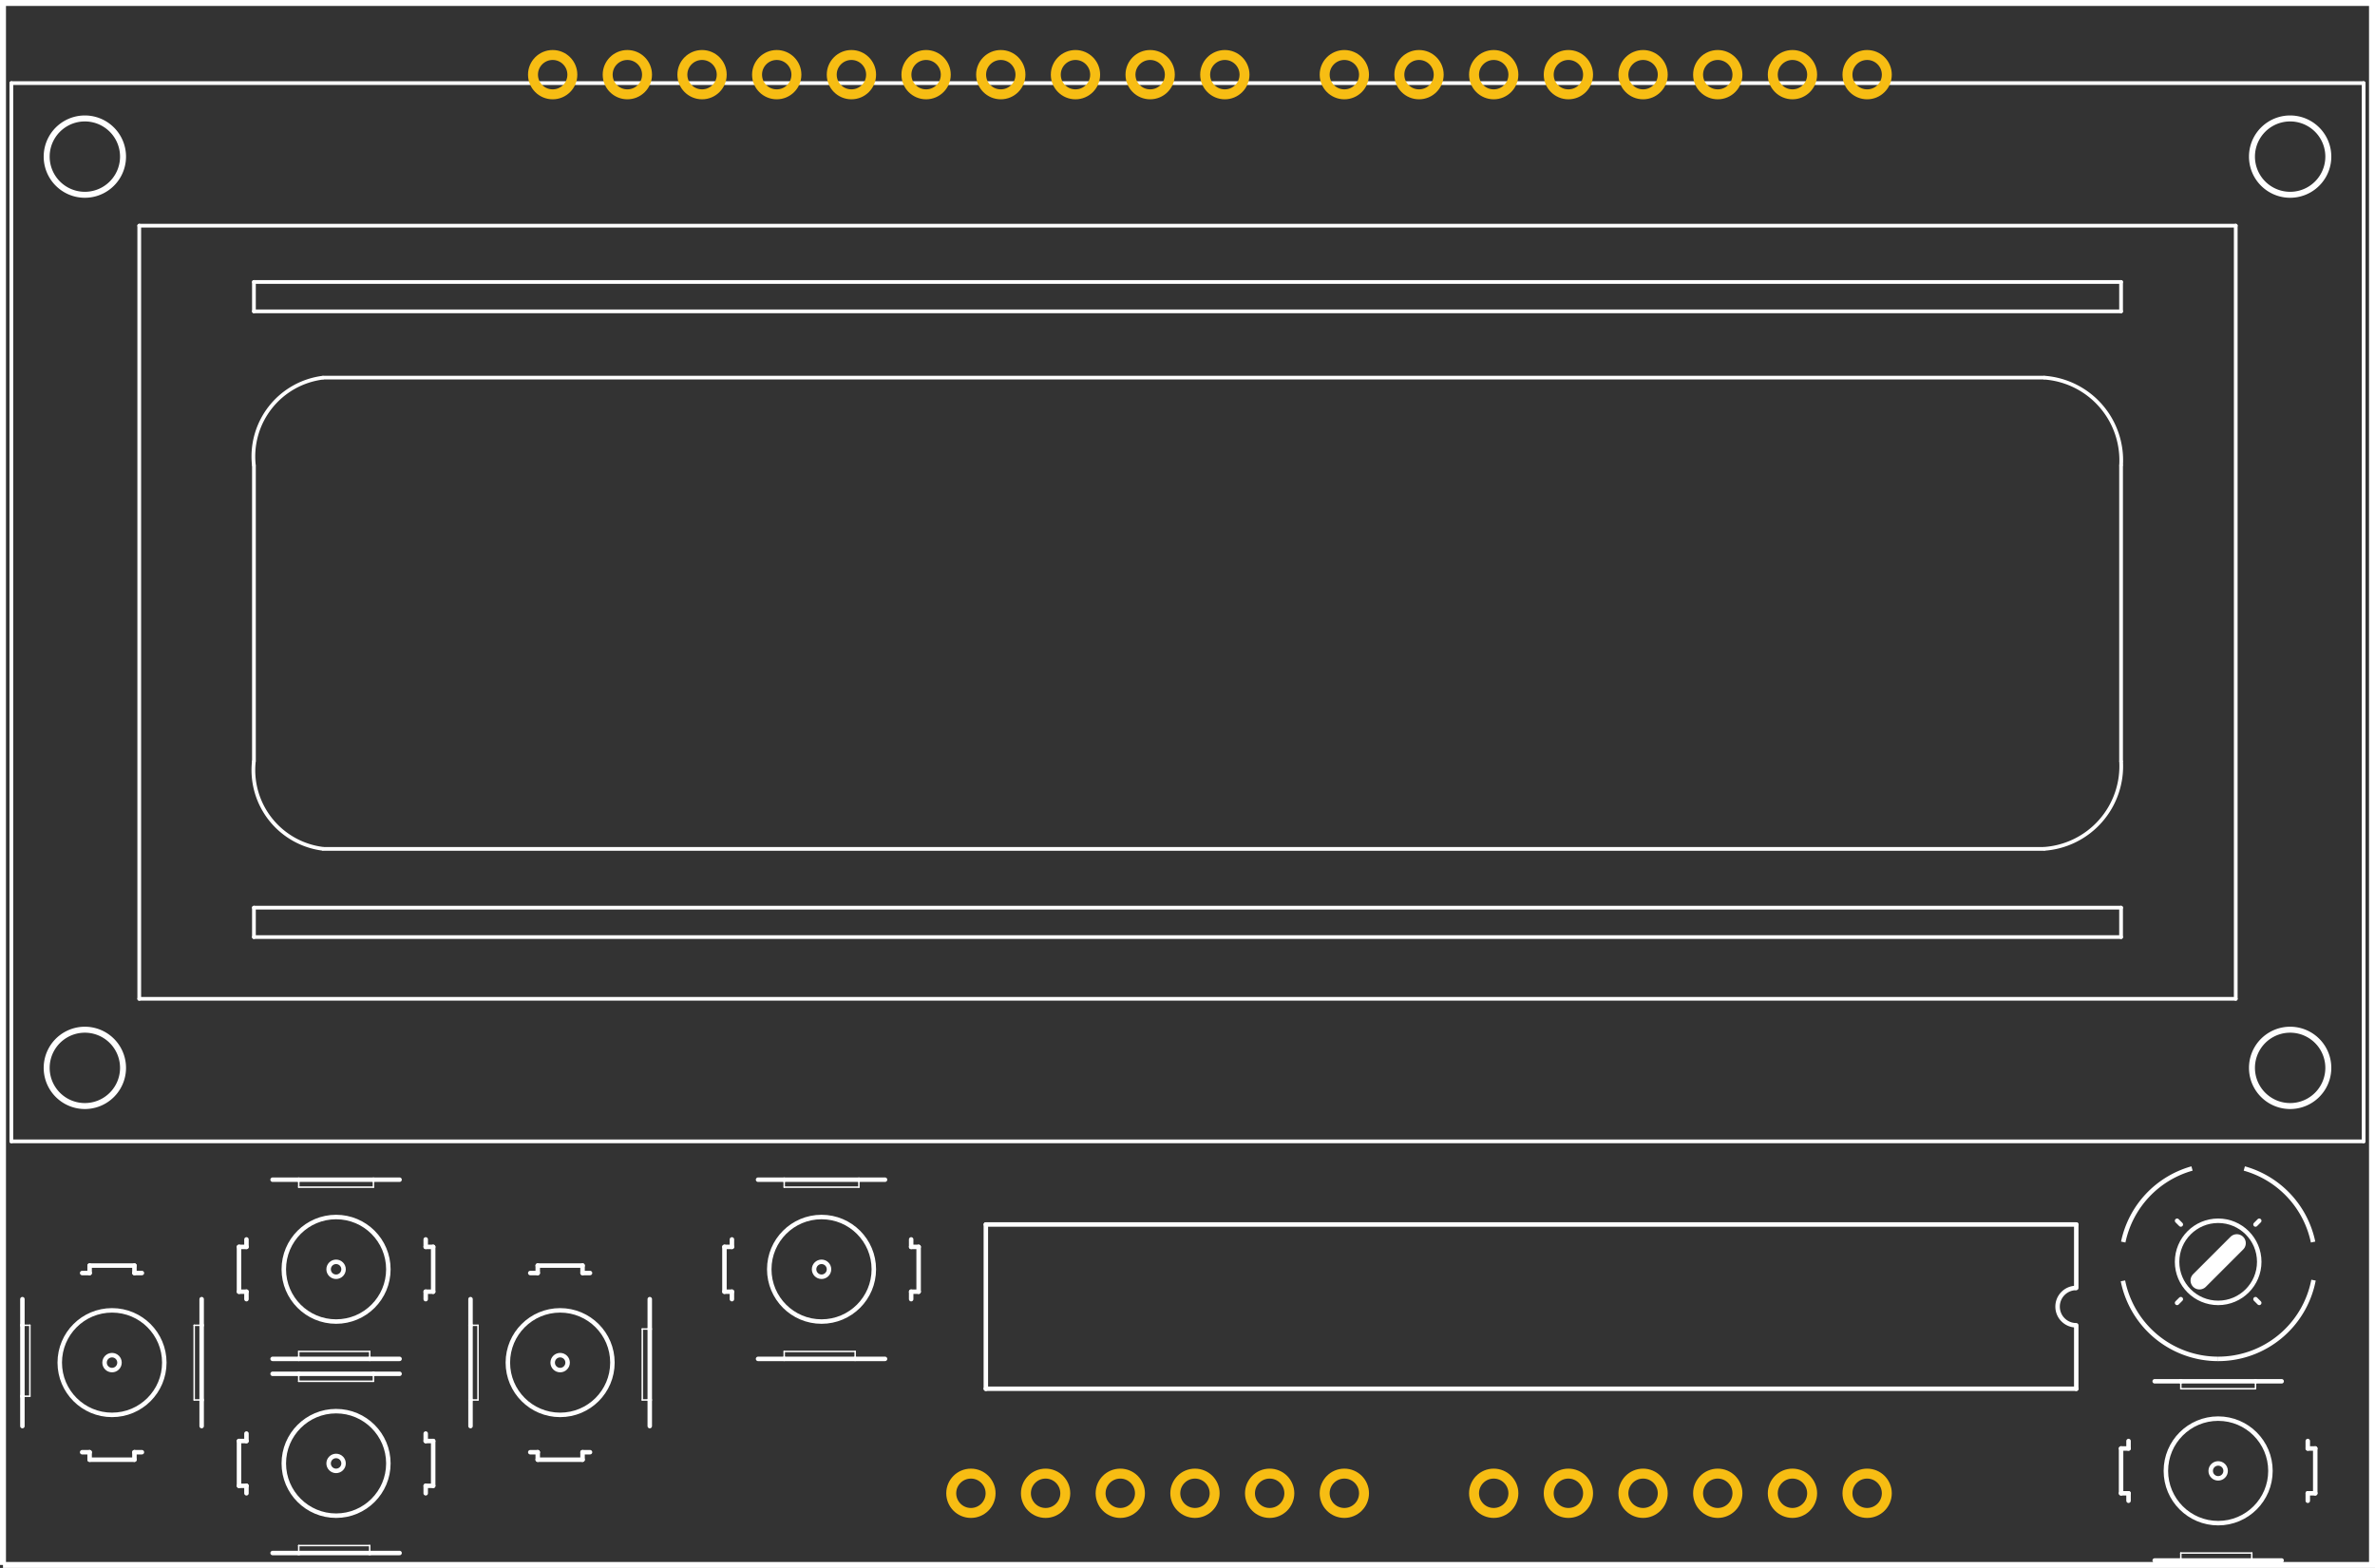 <?xml version='1.0' encoding='UTF-8' standalone='no'?>
<!-- Created with Fritzing (http://www.fritzing.org/) -->
<svg xmlns="http://www.w3.org/2000/svg" height="2.1in" version="1.2" baseProfile="tiny" x="0in"  viewBox="0 0 228.96 151.2" width="3.18in" y="0in">
    <rect x="0" y="0" width="228.96" height="151.2" fill="#333333" stroke="none"/>
    <desc>
        <referenceFile>Adafruit RGB LCD Shield_pcb.svg</referenceFile>
    </desc>
    <desc >Fritzing footprint generated by brd2svg</desc>
    <g  id="silkscreen" gorn="0.1">
        <path fill="none" d="M0.288,150.912L0.288,0.288L228.672,0.288L228.672,150.912L0.288,150.912M4.5,102.977a3.68,3.68,0,1,0,7.361,0,3.68,3.68,0,1,0,-7.361,0zM4.5,15.103a3.68,3.68,0,1,0,7.361,0,3.68,3.68,0,1,0,-7.361,0zM217.099,15.103a3.68,3.68,0,1,0,7.361,0,3.68,3.68,0,1,0,-7.361,0zM217.099,102.977a3.68,3.68,0,1,0,7.361,0,3.68,3.68,0,1,0,-7.361,0z" stroke-width="0.576"  stroke="white"/>
        <g >
            <title >element:DOWN</title>
            <g >
                <title >package:B3F-10XX</title>
                <line stroke-width="0.432" stroke-linecap="round"  x2="41.04" x1="41.76" stroke="white" y1="143.28" y2="143.28"/>
                <line stroke-width="0.432" stroke-linecap="round"  x2="41.76" x1="41.76" stroke="white" y1="143.28" y2="138.96"/>
                <line stroke-width="0.432" stroke-linecap="round"  x2="41.76" x1="41.04" stroke="white" y1="138.96" y2="138.96"/>
                <line stroke-width="0.432" stroke-linecap="round"  x2="23.76" x1="23.04" stroke="white" y1="138.96" y2="138.96"/>
                <line stroke-width="0.432" stroke-linecap="round"  x2="23.04" x1="23.04" stroke="white" y1="138.96" y2="143.28"/>
                <line stroke-width="0.432" stroke-linecap="round"  x2="23.04" x1="23.76" stroke="white" y1="143.28" y2="143.28"/>
                <line stroke-width="0.144" stroke-linecap="round"  x2="28.8" x1="28.8" stroke="white" y1="132.48" y2="133.2"/>
                <line stroke-width="0.144" stroke-linecap="round"  x2="28.8" x1="36" stroke="white" y1="133.2" y2="133.2"/>
                <line stroke-width="0.144" stroke-linecap="round"  x2="36" x1="36" stroke="white" y1="133.2" y2="132.48"/>
                <line stroke-width="0.144" stroke-linecap="round"  x2="28.8" x1="35.64" stroke="white" y1="149.04" y2="149.04"/>
                <line stroke-width="0.144" stroke-linecap="round"  x2="35.64" x1="35.64" stroke="white" y1="149.04" y2="149.76"/>
                <line stroke-width="0.144" stroke-linecap="round"  x2="28.8" x1="28.8" stroke="white" y1="149.04" y2="149.76"/>
                <line stroke-width="0.432" stroke-linecap="round"  x2="28.8" x1="26.28" stroke="white" y1="149.76" y2="149.76"/>
                <line stroke-width="0.432" stroke-linecap="round"  x2="36" x1="38.52" stroke="white" y1="132.48" y2="132.48"/>
                <line stroke-width="0.432" stroke-linecap="round"  x2="28.8" x1="36" stroke="white" y1="132.48" y2="132.48"/>
                <line stroke-width="0.432" stroke-linecap="round"  x2="26.28" x1="28.8" stroke="white" y1="132.48" y2="132.48"/>
                <line stroke-width="0.432" stroke-linecap="round"  x2="35.64" x1="28.8" stroke="white" y1="149.76" y2="149.76"/>
                <line stroke-width="0.432" stroke-linecap="round"  x2="38.52" x1="35.64" stroke="white" y1="149.76" y2="149.76"/>
                <line stroke-width="0.432" stroke-linecap="round"  x2="41.04" x1="41.04" stroke="white" y1="143.28" y2="144"/>
                <line stroke-width="0.432" stroke-linecap="round"  x2="41.04" x1="41.04" stroke="white" y1="138.96" y2="138.24"/>
                <line stroke-width="0.432" stroke-linecap="round"  x2="23.76" x1="23.76" stroke="white" y1="143.28" y2="144"/>
                <line stroke-width="0.432" stroke-linecap="round"  x2="23.76" x1="23.76" stroke="white" y1="138.96" y2="138.24"/>
                <circle cy="141.12" fill="none" stroke-width="0.432"  cx="32.4" r="5.04" stroke="white"/>
                <circle cy="141.12" fill="none" stroke-width="0.432"  cx="32.4" r="0.72" stroke="white"/>
            </g>
        </g>
        <g >
            <title >element:IC1</title>
            <g >
                <title >package:DIL28-3-ROUND</title>
                <line stroke-width="0.432" stroke-linecap="round"  x2="200.16" x1="200.16" stroke="white" y1="124.2" y2="118.08"/>
                <path fill="none" d="M200.16,124.2A1.8,1.8,0,1,0,200.16,127.8" stroke-width="0.432"  stroke="white"/>
                <line stroke-width="0.432" stroke-linecap="round"  x2="95.04" x1="200.16" stroke="white" y1="118.08" y2="118.08"/>
                <line stroke-width="0.432" stroke-linecap="round"  x2="200.16" x1="200.16" stroke="white" y1="133.92" y2="127.8"/>
                <line stroke-width="0.432" stroke-linecap="round"  x2="95.04" x1="200.16" stroke="white" y1="133.92" y2="133.92"/>
                <line stroke-width="0.432" stroke-linecap="round"  x2="95.04" x1="95.04" stroke="white" y1="133.92" y2="118.08"/>
            </g>
        </g>
        <g >
            <title >element:LEFT</title>
            <g >
                <title >package:B3F-10XX</title>
                <line stroke-width="0.432" stroke-linecap="round"  x2="8.64" x1="8.64" stroke="white" y1="140.76" y2="140.04"/>
                <line stroke-width="0.432" stroke-linecap="round"  x2="12.96" x1="8.64" stroke="white" y1="140.76" y2="140.76"/>
                <line stroke-width="0.432" stroke-linecap="round"  x2="12.96" x1="12.96" stroke="white" y1="140.04" y2="140.76"/>
                <line stroke-width="0.432" stroke-linecap="round"  x2="12.96" x1="12.96" stroke="white" y1="122.04" y2="122.76"/>
                <line stroke-width="0.432" stroke-linecap="round"  x2="8.64" x1="12.96" stroke="white" y1="122.04" y2="122.04"/>
                <line stroke-width="0.432" stroke-linecap="round"  x2="8.64" x1="8.64" stroke="white" y1="122.76" y2="122.04"/>
                <line stroke-width="0.144" stroke-linecap="round"  x2="18.72" x1="19.44" stroke="white" y1="127.8" y2="127.8"/>
                <line stroke-width="0.144" stroke-linecap="round"  x2="18.72" x1="18.72" stroke="white" y1="135" y2="127.8"/>
                <line stroke-width="0.144" stroke-linecap="round"  x2="19.44" x1="18.72" stroke="white" y1="135" y2="135"/>
                <line stroke-width="0.144" stroke-linecap="round"  x2="2.88" x1="2.88" stroke="white" y1="134.64" y2="127.8"/>
                <line stroke-width="0.144" stroke-linecap="round"  x2="2.16" x1="2.88" stroke="white" y1="134.64" y2="134.64"/>
                <line stroke-width="0.144" stroke-linecap="round"  x2="2.16" x1="2.88" stroke="white" y1="127.8" y2="127.8"/>
                <line stroke-width="0.432" stroke-linecap="round"  x2="2.16" x1="2.16" stroke="white" y1="125.28" y2="127.8"/>
                <line stroke-width="0.432" stroke-linecap="round"  x2="19.44" x1="19.44" stroke="white" y1="137.52" y2="135"/>
                <line stroke-width="0.432" stroke-linecap="round"  x2="19.44" x1="19.44" stroke="white" y1="135" y2="127.8"/>
                <line stroke-width="0.432" stroke-linecap="round"  x2="19.44" x1="19.44" stroke="white" y1="127.8" y2="125.28"/>
                <line stroke-width="0.432" stroke-linecap="round"  x2="2.16" x1="2.16" stroke="white" y1="127.8" y2="134.64"/>
                <line stroke-width="0.432" stroke-linecap="round"  x2="2.16" x1="2.16" stroke="white" y1="134.64" y2="137.52"/>
                <line stroke-width="0.432" stroke-linecap="round"  x2="7.92" x1="8.64" stroke="white" y1="140.04" y2="140.04"/>
                <line stroke-width="0.432" stroke-linecap="round"  x2="13.68" x1="12.96" stroke="white" y1="140.04" y2="140.04"/>
                <line stroke-width="0.432" stroke-linecap="round"  x2="7.92" x1="8.64" stroke="white" y1="122.76" y2="122.76"/>
                <line stroke-width="0.432" stroke-linecap="round"  x2="13.68" x1="12.96" stroke="white" y1="122.76" y2="122.76"/>
                <circle cy="131.4" fill="none" stroke-width="0.432"  cx="10.8" r="5.04" stroke="white"/>
                <circle cy="131.4" fill="none" stroke-width="0.432"  cx="10.8" r="0.72" stroke="white"/>
            </g>
        </g>
        <g >
            <title >element:RESET</title>
            <g >
                <title >package:B3F-10XX</title>
                <line stroke-width="0.432" stroke-linecap="round"  x2="222.48" x1="223.2" stroke="white" y1="144" y2="144"/>
                <line stroke-width="0.432" stroke-linecap="round"  x2="223.2" x1="223.2" stroke="white" y1="144" y2="139.68"/>
                <line stroke-width="0.432" stroke-linecap="round"  x2="223.2" x1="222.48" stroke="white" y1="139.68" y2="139.68"/>
                <line stroke-width="0.432" stroke-linecap="round"  x2="205.2" x1="204.48" stroke="white" y1="139.68" y2="139.68"/>
                <line stroke-width="0.432" stroke-linecap="round"  x2="204.48" x1="204.48" stroke="white" y1="139.68" y2="144"/>
                <line stroke-width="0.432" stroke-linecap="round"  x2="204.48" x1="205.2" stroke="white" y1="144" y2="144"/>
                <line stroke-width="0.144" stroke-linecap="round"  x2="210.24" x1="210.24" stroke="white" y1="133.2" y2="133.92"/>
                <line stroke-width="0.144" stroke-linecap="round"  x2="210.24" x1="217.44" stroke="white" y1="133.92" y2="133.92"/>
                <line stroke-width="0.144" stroke-linecap="round"  x2="217.44" x1="217.44" stroke="white" y1="133.92" y2="133.2"/>
                <line stroke-width="0.144" stroke-linecap="round"  x2="210.24" x1="217.08" stroke="white" y1="149.76" y2="149.76"/>
                <line stroke-width="0.144" stroke-linecap="round"  x2="217.08" x1="217.08" stroke="white" y1="149.76" y2="150.48"/>
                <line stroke-width="0.144" stroke-linecap="round"  x2="210.24" x1="210.24" stroke="white" y1="149.76" y2="150.48"/>
                <line stroke-width="0.432" stroke-linecap="round"  x2="210.24" x1="207.72" stroke="white" y1="150.48" y2="150.48"/>
                <line stroke-width="0.432" stroke-linecap="round"  x2="217.44" x1="219.96" stroke="white" y1="133.2" y2="133.2"/>
                <line stroke-width="0.432" stroke-linecap="round"  x2="210.24" x1="217.44" stroke="white" y1="133.2" y2="133.2"/>
                <line stroke-width="0.432" stroke-linecap="round"  x2="207.72" x1="210.24" stroke="white" y1="133.2" y2="133.2"/>
                <line stroke-width="0.432" stroke-linecap="round"  x2="217.08" x1="210.24" stroke="white" y1="150.48" y2="150.48"/>
                <line stroke-width="0.432" stroke-linecap="round"  x2="219.96" x1="217.08" stroke="white" y1="150.48" y2="150.48"/>
                <line stroke-width="0.432" stroke-linecap="round"  x2="222.48" x1="222.48" stroke="white" y1="144" y2="144.72"/>
                <line stroke-width="0.432" stroke-linecap="round"  x2="222.48" x1="222.48" stroke="white" y1="139.68" y2="138.96"/>
                <line stroke-width="0.432" stroke-linecap="round"  x2="205.2" x1="205.2" stroke="white" y1="144" y2="144.72"/>
                <line stroke-width="0.432" stroke-linecap="round"  x2="205.2" x1="205.2" stroke="white" y1="139.68" y2="138.96"/>
                <circle cy="141.84" fill="none" stroke-width="0.432"  cx="213.84" r="5.04" stroke="white"/>
                <circle cy="141.84" fill="none" stroke-width="0.432"  cx="213.84" r="0.72" stroke="white"/>
            </g>
        </g>
        <g >
            <title >element:RIGHT</title>
            <g >
                <title >package:B3F-10XX</title>
                <line stroke-width="0.432" stroke-linecap="round"  x2="56.16" x1="56.16" stroke="white" y1="122.04" y2="122.76"/>
                <line stroke-width="0.432" stroke-linecap="round"  x2="51.84" x1="56.16" stroke="white" y1="122.04" y2="122.04"/>
                <line stroke-width="0.432" stroke-linecap="round"  x2="51.84" x1="51.84" stroke="white" y1="122.76" y2="122.04"/>
                <line stroke-width="0.432" stroke-linecap="round"  x2="51.84" x1="51.84" stroke="white" y1="140.76" y2="140.04"/>
                <line stroke-width="0.432" stroke-linecap="round"  x2="56.16" x1="51.84" stroke="white" y1="140.76" y2="140.76"/>
                <line stroke-width="0.432" stroke-linecap="round"  x2="56.16" x1="56.16" stroke="white" y1="140.04" y2="140.76"/>
                <line stroke-width="0.144" stroke-linecap="round"  x2="46.08" x1="45.36" stroke="white" y1="135" y2="135"/>
                <line stroke-width="0.144" stroke-linecap="round"  x2="46.08" x1="46.08" stroke="white" y1="127.8" y2="135"/>
                <line stroke-width="0.144" stroke-linecap="round"  x2="45.36" x1="46.08" stroke="white" y1="127.8" y2="127.8"/>
                <line stroke-width="0.144" stroke-linecap="round"  x2="61.92" x1="61.92" stroke="white" y1="128.16" y2="135"/>
                <line stroke-width="0.144" stroke-linecap="round"  x2="62.64" x1="61.92" stroke="white" y1="128.16" y2="128.16"/>
                <line stroke-width="0.144" stroke-linecap="round"  x2="62.64" x1="61.92" stroke="white" y1="135" y2="135"/>
                <line stroke-width="0.432" stroke-linecap="round"  x2="62.64" x1="62.64" stroke="white" y1="137.52" y2="135"/>
                <line stroke-width="0.432" stroke-linecap="round"  x2="45.36" x1="45.36" stroke="white" y1="125.28" y2="127.8"/>
                <line stroke-width="0.432" stroke-linecap="round"  x2="45.36" x1="45.36" stroke="white" y1="127.8" y2="135"/>
                <line stroke-width="0.432" stroke-linecap="round"  x2="45.36" x1="45.36" stroke="white" y1="135" y2="137.52"/>
                <line stroke-width="0.432" stroke-linecap="round"  x2="62.64" x1="62.64" stroke="white" y1="135" y2="128.16"/>
                <line stroke-width="0.432" stroke-linecap="round"  x2="62.64" x1="62.64" stroke="white" y1="128.16" y2="125.28"/>
                <line stroke-width="0.432" stroke-linecap="round"  x2="56.88" x1="56.16" stroke="white" y1="122.76" y2="122.76"/>
                <line stroke-width="0.432" stroke-linecap="round"  x2="51.12" x1="51.84" stroke="white" y1="122.76" y2="122.76"/>
                <line stroke-width="0.432" stroke-linecap="round"  x2="56.88" x1="56.16" stroke="white" y1="140.04" y2="140.04"/>
                <line stroke-width="0.432" stroke-linecap="round"  x2="51.12" x1="51.84" stroke="white" y1="140.04" y2="140.04"/>
                <circle cy="131.4" fill="none" stroke-width="0.432"  cx="54" r="5.04" stroke="white"/>
                <circle cy="131.4" fill="none" stroke-width="0.432"  cx="54" r="0.72" stroke="white"/>
            </g>
        </g>
        <g >
            <title >element:SELECT</title>
            <g >
                <title >package:B3F-10XX</title>
                <line stroke-width="0.432" stroke-linecap="round"  x2="87.84" x1="88.56" stroke="white" y1="124.56" y2="124.56"/>
                <line stroke-width="0.432" stroke-linecap="round"  x2="88.56" x1="88.56" stroke="white" y1="124.56" y2="120.24"/>
                <line stroke-width="0.432" stroke-linecap="round"  x2="88.56" x1="87.84" stroke="white" y1="120.24" y2="120.24"/>
                <line stroke-width="0.432" stroke-linecap="round"  x2="70.56" x1="69.84" stroke="white" y1="120.24" y2="120.24"/>
                <line stroke-width="0.432" stroke-linecap="round"  x2="69.84" x1="69.84" stroke="white" y1="120.24" y2="124.56"/>
                <line stroke-width="0.432" stroke-linecap="round"  x2="69.84" x1="70.56" stroke="white" y1="124.56" y2="124.56"/>
                <line stroke-width="0.144" stroke-linecap="round"  x2="75.6" x1="75.6" stroke="white" y1="113.76" y2="114.48"/>
                <line stroke-width="0.144" stroke-linecap="round"  x2="75.6" x1="82.8" stroke="white" y1="114.48" y2="114.48"/>
                <line stroke-width="0.144" stroke-linecap="round"  x2="82.8" x1="82.8" stroke="white" y1="114.48" y2="113.76"/>
                <line stroke-width="0.144" stroke-linecap="round"  x2="75.6" x1="82.44" stroke="white" y1="130.32" y2="130.32"/>
                <line stroke-width="0.144" stroke-linecap="round"  x2="82.44" x1="82.44" stroke="white" y1="130.32" y2="131.04"/>
                <line stroke-width="0.144" stroke-linecap="round"  x2="75.6" x1="75.6" stroke="white" y1="130.32" y2="131.04"/>
                <line stroke-width="0.432" stroke-linecap="round"  x2="75.6" x1="73.08" stroke="white" y1="131.04" y2="131.04"/>
                <line stroke-width="0.432" stroke-linecap="round"  x2="82.8" x1="85.32" stroke="white" y1="113.76" y2="113.76"/>
                <line stroke-width="0.432" stroke-linecap="round"  x2="75.6" x1="82.8" stroke="white" y1="113.76" y2="113.76"/>
                <line stroke-width="0.432" stroke-linecap="round"  x2="73.08" x1="75.6" stroke="white" y1="113.76" y2="113.76"/>
                <line stroke-width="0.432" stroke-linecap="round"  x2="82.44" x1="75.6" stroke="white" y1="131.04" y2="131.04"/>
                <line stroke-width="0.432" stroke-linecap="round"  x2="85.32" x1="82.44" stroke="white" y1="131.04" y2="131.04"/>
                <line stroke-width="0.432" stroke-linecap="round"  x2="87.84" x1="87.84" stroke="white" y1="124.56" y2="125.28"/>
                <line stroke-width="0.432" stroke-linecap="round"  x2="87.84" x1="87.84" stroke="white" y1="120.24" y2="119.52"/>
                <line stroke-width="0.432" stroke-linecap="round"  x2="70.56" x1="70.56" stroke="white" y1="124.56" y2="125.28"/>
                <line stroke-width="0.432" stroke-linecap="round"  x2="70.56" x1="70.56" stroke="white" y1="120.24" y2="119.52"/>
                <circle cy="122.4" fill="none" stroke-width="0.432"  cx="79.2" r="5.04" stroke="white"/>
                <circle cy="122.4" fill="none" stroke-width="0.432"  cx="79.2" r="0.72" stroke="white"/>
            </g>
        </g>
        <g >
            <title >element:TM1</title>
            <g >
                <title >package:6MM</title>
                <line stroke-width="1.728" stroke-linecap="round"  x2="215.64" x1="212.04" stroke="white" y1="123.48" y2="119.88"/>
                <line stroke-width="0.432" stroke-linecap="round"  x2="217.8" x1="217.44" stroke="white" y1="118.08" y2="117.72"/>
                <line stroke-width="0.432" stroke-linecap="round"  x2="209.88" x1="210.24" stroke="white" y1="118.08" y2="117.72"/>
                <line stroke-width="0.432" stroke-linecap="round"  x2="209.88" x1="210.24" stroke="white" y1="125.28" y2="125.64"/>
                <line stroke-width="0.432" stroke-linecap="round"  x2="217.8" x1="217.44" stroke="white" y1="125.28" y2="125.64"/>
                <path fill="none" d="M204.661,123.516A9.36,9.36,0,0,0,213.84,131.04" stroke-width="0.432"  stroke="white"/>
                <path fill="none" d="M213.84,131.04A9.36,9.36,0,0,0,223.032,123.448" stroke-width="0.432"  stroke="white"/>
                <path fill="none" d="M211.32,112.68A9.346,9.346,0,0,0,204.69,119.773" stroke-width="0.432"  stroke="white"/>
                <path fill="none" d="M222.99,119.773A9.346,9.346,0,0,0,216.36,112.68" stroke-width="0.432"  stroke="white"/>
                <circle cy="121.68" fill="none" stroke-width="0.432"  cx="213.84" r="3.96" stroke="white"/>
            </g>
        </g>
        <g >
            <title >element:U$1</title>
            <g >
                <title >package:LCD1602-RGB</title>
                <line stroke-width="0.36" stroke-linecap="round"  x2="227.866" x1="1.094" stroke="white" y1="110.064" y2="110.064"/>
                <line stroke-width="0.36" stroke-linecap="round"  x2="227.866" x1="227.866" stroke="white" y1="110.064" y2="8.016"/>
                <line stroke-width="0.36" stroke-linecap="round"  x2="1.094" x1="227.866" stroke="white" y1="8.016" y2="8.016"/>
                <line stroke-width="0.36" stroke-linecap="round"  x2="1.094" x1="1.094" stroke="white" y1="8.016" y2="110.064"/>
                <line stroke-width="0.36" stroke-linecap="round"  x2="215.535" x1="13.425" stroke="white" y1="21.764" y2="21.764"/>
                <line stroke-width="0.36" stroke-linecap="round"  x2="215.535" x1="215.535" stroke="white" y1="21.764" y2="96.316"/>
                <line stroke-width="0.36" stroke-linecap="round"  x2="13.425" x1="215.535" stroke="white" y1="96.316" y2="96.316"/>
                <line stroke-width="0.36" stroke-linecap="round"  x2="13.425" x1="13.425" stroke="white" y1="96.316" y2="21.764"/>
                <line stroke-width="0.36" stroke-linecap="round"  x2="204.48" x1="24.48" stroke="white" y1="27.19" y2="27.19"/>
                <line stroke-width="0.36" stroke-linecap="round"  x2="204.48" x1="204.48" stroke="white" y1="27.19" y2="30.025"/>
                <line stroke-width="0.36" stroke-linecap="round"  x2="24.48" x1="204.48" stroke="white" y1="30.025" y2="30.025"/>
                <line stroke-width="0.36" stroke-linecap="round"  x2="24.48" x1="24.48" stroke="white" y1="30.025" y2="27.19"/>
                <line stroke-width="0.36" stroke-linecap="round"  x2="204.48" x1="24.48" stroke="white" y1="90.363" y2="90.363"/>
                <line stroke-width="0.36" stroke-linecap="round"  x2="204.48" x1="204.48" stroke="white" y1="90.363" y2="87.528"/>
                <line stroke-width="0.36" stroke-linecap="round"  x2="24.48" x1="204.48" stroke="white" y1="87.528" y2="87.528"/>
                <line stroke-width="0.36" stroke-linecap="round"  x2="24.48" x1="24.48" stroke="white" y1="87.528" y2="90.363"/>
                <path fill="none" d="M31.181,36.414A7.656,7.656,0,0,0,24.48,44.918" stroke-width="0.36"  stroke="white"/>
                <line stroke-width="0.36" stroke-linecap="round"  x2="24.48" x1="24.48" stroke="white" y1="44.918" y2="73.355"/>
                <path fill="none" d="M24.48,73.355A7.656,7.656,0,0,0,31.181,81.859" stroke-width="0.36"  stroke="white"/>
                <line stroke-width="0.36" stroke-linecap="round"  x2="197.031" x1="31.181" stroke="white" y1="81.859" y2="81.859"/>
                <path fill="none" d="M197.031,81.859A7.994,7.994,0,0,0,204.48,73.355" stroke-width="0.36"  stroke="white"/>
                <line stroke-width="0.36" stroke-linecap="round"  x2="204.48" x1="204.48" stroke="white" y1="73.355" y2="44.918"/>
                <path fill="none" d="M204.48,44.918A7.994,7.994,0,0,0,197.031,36.414" stroke-width="0.36"  stroke="white"/>
                <line stroke-width="0.36" stroke-linecap="round"  x2="31.181" x1="197.031" stroke="white" y1="36.414" y2="36.414"/>
            </g>
        </g>
        <g >
            <title >element:U1</title>
            <g >
                <title >package:ARDUINOR3-NOTEXT-NOIOREF</title>
            </g>
        </g>
        <g >
            <title >element:UP</title>
            <g >
                <title >package:B3F-10XX</title>
                <line stroke-width="0.432" stroke-linecap="round"  x2="41.04" x1="41.76" stroke="white" y1="124.56" y2="124.56"/>
                <line stroke-width="0.432" stroke-linecap="round"  x2="41.76" x1="41.76" stroke="white" y1="124.56" y2="120.24"/>
                <line stroke-width="0.432" stroke-linecap="round"  x2="41.76" x1="41.04" stroke="white" y1="120.24" y2="120.24"/>
                <line stroke-width="0.432" stroke-linecap="round"  x2="23.76" x1="23.04" stroke="white" y1="120.24" y2="120.24"/>
                <line stroke-width="0.432" stroke-linecap="round"  x2="23.04" x1="23.04" stroke="white" y1="120.24" y2="124.56"/>
                <line stroke-width="0.432" stroke-linecap="round"  x2="23.04" x1="23.76" stroke="white" y1="124.56" y2="124.56"/>
                <line stroke-width="0.144" stroke-linecap="round"  x2="28.8" x1="28.8" stroke="white" y1="113.76" y2="114.48"/>
                <line stroke-width="0.144" stroke-linecap="round"  x2="28.8" x1="36" stroke="white" y1="114.48" y2="114.48"/>
                <line stroke-width="0.144" stroke-linecap="round"  x2="36" x1="36" stroke="white" y1="114.48" y2="113.76"/>
                <line stroke-width="0.144" stroke-linecap="round"  x2="28.8" x1="35.64" stroke="white" y1="130.32" y2="130.32"/>
                <line stroke-width="0.144" stroke-linecap="round"  x2="35.64" x1="35.64" stroke="white" y1="130.32" y2="131.04"/>
                <line stroke-width="0.144" stroke-linecap="round"  x2="28.8" x1="28.8" stroke="white" y1="130.32" y2="131.04"/>
                <line stroke-width="0.432" stroke-linecap="round"  x2="28.8" x1="26.28" stroke="white" y1="131.04" y2="131.04"/>
                <line stroke-width="0.432" stroke-linecap="round"  x2="36" x1="38.52" stroke="white" y1="113.76" y2="113.76"/>
                <line stroke-width="0.432" stroke-linecap="round"  x2="28.8" x1="36" stroke="white" y1="113.76" y2="113.76"/>
                <line stroke-width="0.432" stroke-linecap="round"  x2="26.28" x1="28.8" stroke="white" y1="113.76" y2="113.76"/>
                <line stroke-width="0.432" stroke-linecap="round"  x2="35.64" x1="28.8" stroke="white" y1="131.04" y2="131.04"/>
                <line stroke-width="0.432" stroke-linecap="round"  x2="38.52" x1="35.64" stroke="white" y1="131.04" y2="131.04"/>
                <line stroke-width="0.432" stroke-linecap="round"  x2="41.04" x1="41.04" stroke="white" y1="124.56" y2="125.28"/>
                <line stroke-width="0.432" stroke-linecap="round"  x2="41.04" x1="41.04" stroke="white" y1="120.24" y2="119.52"/>
                <line stroke-width="0.432" stroke-linecap="round"  x2="23.76" x1="23.76" stroke="white" y1="124.56" y2="125.28"/>
                <line stroke-width="0.432" stroke-linecap="round"  x2="23.76" x1="23.76" stroke="white" y1="120.24" y2="119.52"/>
                <circle cy="122.4" fill="none" stroke-width="0.432"  cx="32.4" r="5.04" stroke="white"/>
                <circle cy="122.4" fill="none" stroke-width="0.432"  cx="32.4" r="0.72" stroke="white"/>
            </g>
        </g>
    </g>
    <g  id="copper1" gorn="0.2">
        <g  id="copper0" gorn="0.2.0">
            <circle cy="7.2" fill="none" stroke-width="0.959"  connectorname="D9" cx="110.88" id="connector97pad" r="1.897" gorn="0.2.0.0" stroke="#F7BD13"/>
            <circle cy="144" fill="none" stroke-width="0.959"  connectorname="A0" cx="144" id="connector81pad" r="1.897" gorn="0.2.0.1" stroke="#F7BD13"/>
            <circle cy="7.2" fill="none" stroke-width="0.959"  connectorname="D1" cx="172.8" id="connector89pad" r="1.897" gorn="0.2.0.2" stroke="#F7BD13"/>
            <circle cy="144" fill="none" stroke-width="0.959"  connectorname="RESET" cx="93.6" id="connector105pad" r="1.897" gorn="0.2.0.3" stroke="#F7BD13"/>
            <circle cy="144" fill="none" stroke-width="0.959"  connectorname="SDA" cx="172.8" id="connector85pad" r="1.897" gorn="0.2.0.4" stroke="#F7BD13"/>
            <circle cy="7.2" fill="none" stroke-width="0.959"  connectorname="D5" cx="144" id="connector93pad" r="1.897" gorn="0.2.0.5" stroke="#F7BD13"/>
            <circle cy="7.2" fill="none" stroke-width="0.959"  connectorname="D13" cx="82.08" id="connector101pad" r="1.897" gorn="0.2.0.6" stroke="#F7BD13"/>
            <circle cy="144" fill="none" stroke-width="0.959"  connectorname="3.3V" cx="100.8" id="connector79pad" r="1.897" gorn="0.2.0.7" stroke="#F7BD13"/>
            <circle cy="144" fill="none" stroke-width="0.959"  connectorname="A2" cx="158.4" id="connector83pad" r="1.897" gorn="0.2.0.8" stroke="#F7BD13"/>
            <circle cy="7.2" fill="none" stroke-width="0.959"  connectorname="AREF" cx="67.68" id="connector87pad" r="1.897" gorn="0.2.0.9" stroke="#F7BD13"/>
            <circle cy="7.2" fill="none" stroke-width="0.959"  connectorname="D3" cx="158.4" id="connector91pad" r="1.897" gorn="0.2.0.10" stroke="#F7BD13"/>
            <circle cy="7.2" fill="none" stroke-width="0.959"  connectorname="D7" cx="129.6" id="connector95pad" r="1.897" gorn="0.2.0.11" stroke="#F7BD13"/>
            <circle cy="7.2" fill="none" stroke-width="0.959"  connectorname="D11" cx="96.48" id="connector99pad" r="1.897" gorn="0.2.0.12" stroke="#F7BD13"/>
            <circle cy="144" fill="none" stroke-width="0.959"  connectorname="GND" cx="122.4" id="connector103pad" r="1.897" gorn="0.2.0.13" stroke="#F7BD13"/>
            <circle cy="7.2" fill="none" stroke-width="0.959"  connectorname="SDA" cx="60.48" id="connector107pad" r="1.897" gorn="0.2.0.14" stroke="#F7BD13"/>
            <circle cy="144" fill="none" stroke-width="0.959"  connectorname="+5V" cx="108" id="connector80pad" r="1.897" gorn="0.2.0.15" stroke="#F7BD13"/>
            <circle cy="144" fill="none" stroke-width="0.959"  connectorname="A1" cx="151.2" id="connector82pad" r="1.897" gorn="0.2.0.16" stroke="#F7BD13"/>
            <circle cy="144" fill="none" stroke-width="0.959"  connectorname="A3" cx="165.6" id="connector84pad" r="1.897" gorn="0.2.0.17" stroke="#F7BD13"/>
            <circle cy="144" fill="none" stroke-width="0.959"  connectorname="SCL" cx="180" id="connector86pad" r="1.897" gorn="0.2.0.18" stroke="#F7BD13"/>
            <circle cy="7.2" fill="none" stroke-width="0.959"  connectorname="D0" cx="180" id="connector88pad" r="1.897" gorn="0.2.0.19" stroke="#F7BD13"/>
            <circle cy="7.2" fill="none" stroke-width="0.959"  connectorname="D2" cx="165.6" id="connector90pad" r="1.897" gorn="0.2.0.20" stroke="#F7BD13"/>
            <circle cy="7.2" fill="none" stroke-width="0.959"  connectorname="D4" cx="151.2" id="connector92pad" r="1.897" gorn="0.2.0.21" stroke="#F7BD13"/>
            <circle cy="7.2" fill="none" stroke-width="0.959"  connectorname="D6" cx="136.8" id="connector94pad" r="1.897" gorn="0.2.0.22" stroke="#F7BD13"/>
            <circle cy="7.2" fill="none" stroke-width="0.959"  connectorname="D8" cx="118.08" id="connector96pad" r="1.897" gorn="0.2.0.23" stroke="#F7BD13"/>
            <circle cy="7.2" fill="none" stroke-width="0.959"  connectorname="D10" cx="103.68" id="connector98pad" r="1.897" gorn="0.2.0.24" stroke="#F7BD13"/>
            <circle cy="7.2" fill="none" stroke-width="0.959"  connectorname="D12" cx="89.28" id="connector100pad" r="1.897" gorn="0.2.0.25" stroke="#F7BD13"/>
            <circle cy="7.2" fill="none" stroke-width="0.959"  connectorname="GND" cx="74.88" id="connector102pad" r="1.897" gorn="0.2.0.26" stroke="#F7BD13"/>
            <circle cy="144" fill="none" stroke-width="0.959"  connectorname="GND" cx="115.2" id="connector104pad" r="1.897" gorn="0.2.0.27" stroke="#F7BD13"/>
            <circle cy="7.2" fill="none" stroke-width="0.959"  connectorname="SCL" cx="53.28" id="connector106pad" r="1.897" gorn="0.2.0.28" stroke="#F7BD13"/>
            <circle cy="144" fill="none" stroke-width="0.959"  connectorname="VIN" cx="129.6" id="connector108pad" r="1.897" gorn="0.2.0.29" stroke="#F7BD13"/>
        </g>
    </g>
</svg>
